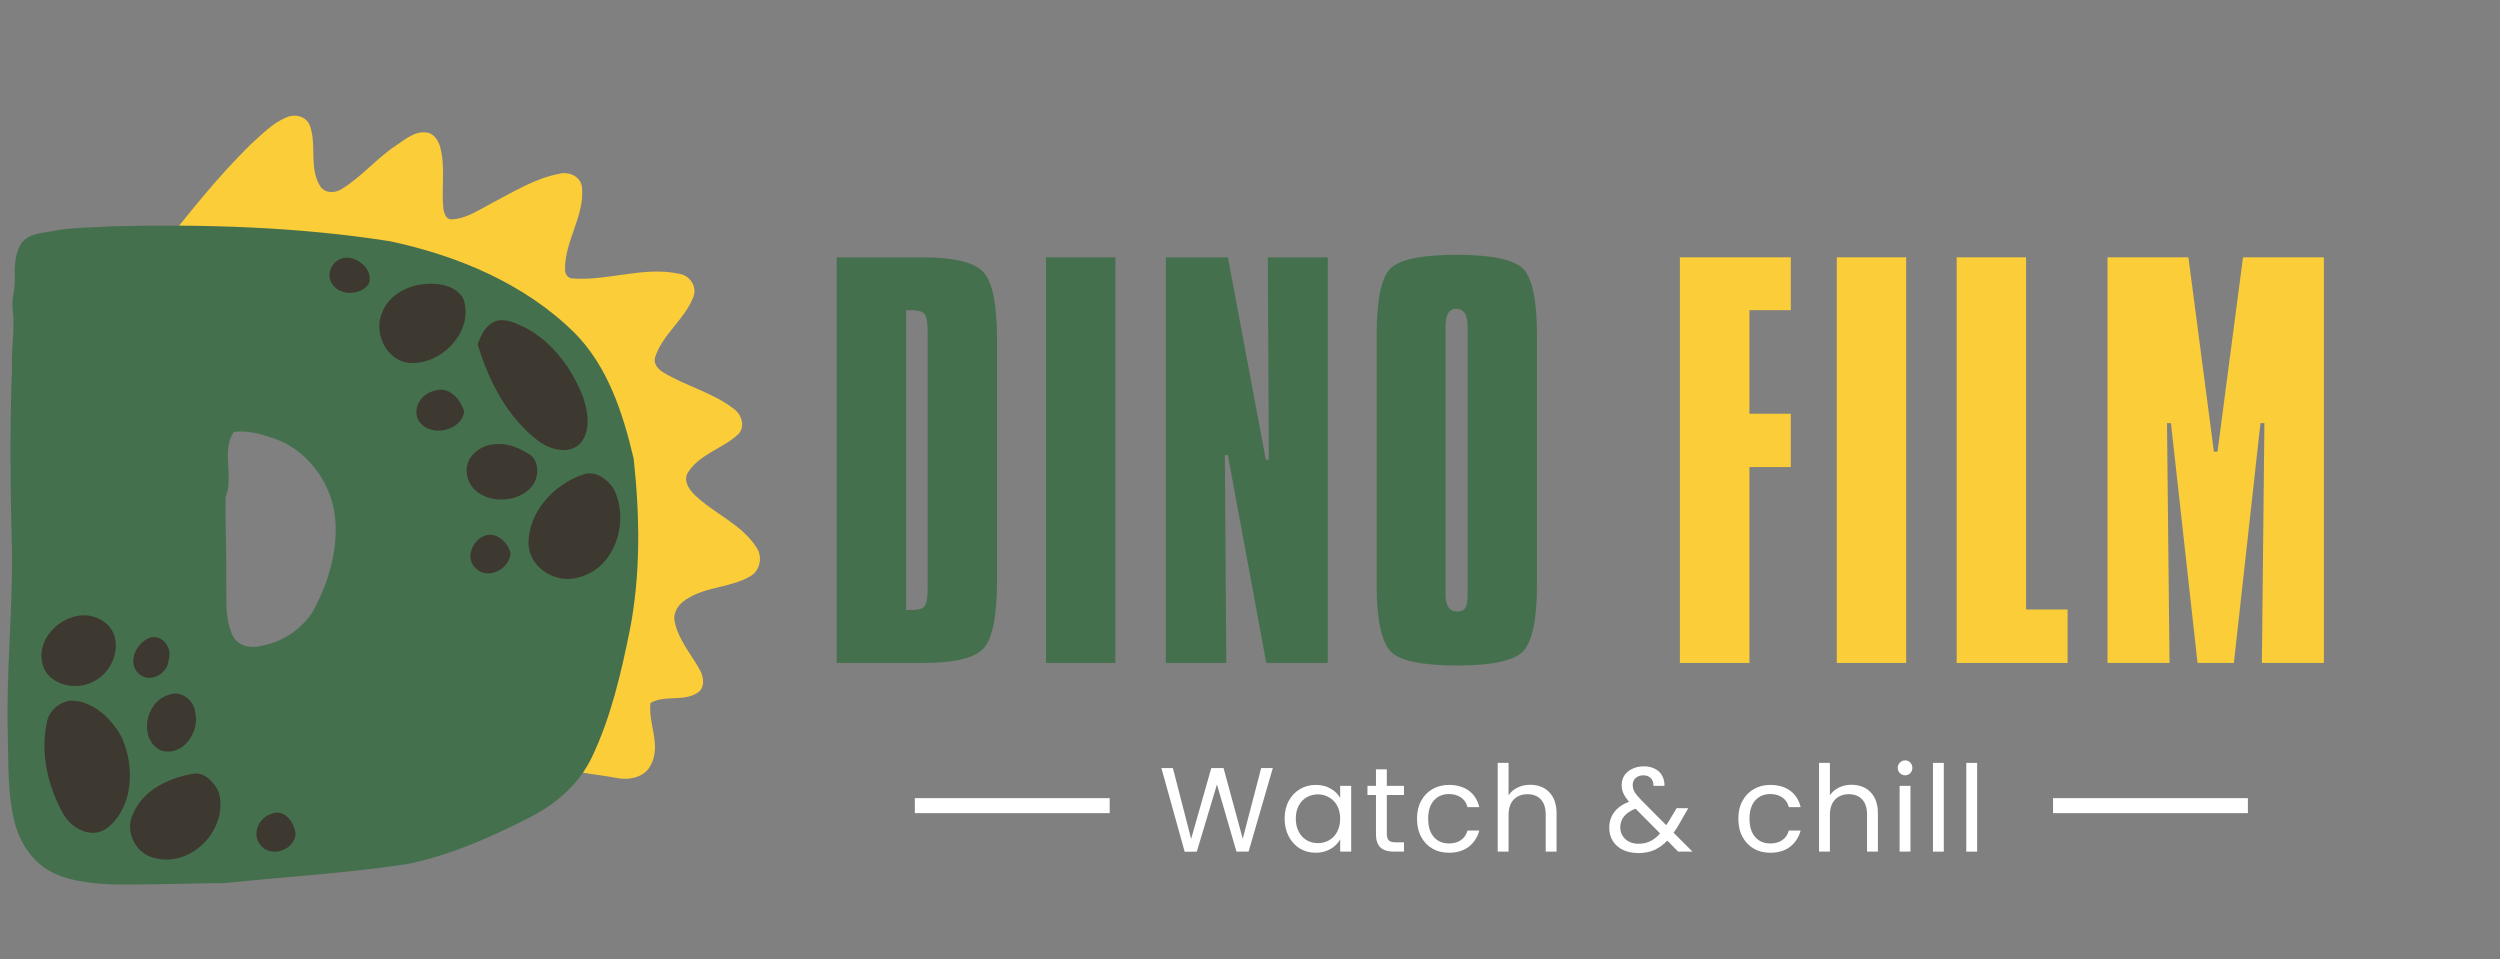<svg xmlns="http://www.w3.org/2000/svg" xmlns:xlink="http://www.w3.org/1999/xlink" width="331" zoomAndPan="magnify" viewBox="0 0 248.25 95.25" height="127" preserveAspectRatio="xMidYMid meet" version="1.0"><rect x="0" y="0" width="248.25" height="95.25" fill="#808080" stroke="none"/><defs><g/><clipPath id="ebd307d792"><path d="M 90.844 79.254 L 110.191 79.254 L 110.191 80.742 L 90.844 80.742 Z M 90.844 79.254 " clip-rule="nonzero"/></clipPath><clipPath id="dc28505d8b"><path d="M 203.867 79.254 L 223.215 79.254 L 223.215 80.742 L 203.867 80.742 Z M 203.867 79.254 " clip-rule="nonzero"/></clipPath><clipPath id="cc59bdc8ca"><path d="M 14 11.262 L 75.754 11.262 L 75.754 78 L 14 78 Z M 14 11.262 " clip-rule="nonzero"/></clipPath><clipPath id="66ec011147"><path d="M 0.598 22 L 64 22 L 64 87.906 L 0.598 87.906 Z M 0.598 22 " clip-rule="nonzero"/></clipPath></defs><g fill="#ffffff" fill-opacity="1"><g transform="translate(115.046, 84.567)"><g><path d="M 11.344 -8.297 L 8.938 0 L 7.734 0 L 5.797 -6.672 L 3.797 0 L 2.594 0.016 L 0.281 -8.297 L 1.422 -8.297 L 3.234 -1.266 L 5.234 -8.297 L 6.453 -8.297 L 8.359 -1.281 L 10.188 -8.297 Z M 11.344 -8.297 "/></g></g></g><g fill="#ffffff" fill-opacity="1"><g transform="translate(127.048, 84.567)"><g><path d="M 0.516 -3.281 C 0.516 -3.945 0.648 -4.531 0.922 -5.031 C 1.191 -5.539 1.562 -5.93 2.031 -6.203 C 2.5 -6.484 3.023 -6.625 3.609 -6.625 C 4.18 -6.625 4.676 -6.5 5.094 -6.25 C 5.52 -6.008 5.832 -5.703 6.031 -5.328 L 6.031 -6.531 L 7.125 -6.531 L 7.125 0 L 6.031 0 L 6.031 -1.219 C 5.82 -0.832 5.504 -0.516 5.078 -0.266 C 4.648 -0.016 4.156 0.109 3.594 0.109 C 3.008 0.109 2.484 -0.031 2.016 -0.312 C 1.555 -0.602 1.191 -1.004 0.922 -1.516 C 0.648 -2.035 0.516 -2.625 0.516 -3.281 Z M 6.031 -3.281 C 6.031 -3.77 5.93 -4.195 5.734 -4.562 C 5.535 -4.926 5.266 -5.203 4.922 -5.391 C 4.586 -5.586 4.223 -5.688 3.828 -5.688 C 3.422 -5.688 3.051 -5.594 2.719 -5.406 C 2.383 -5.219 2.117 -4.941 1.922 -4.578 C 1.723 -4.211 1.625 -3.781 1.625 -3.281 C 1.625 -2.781 1.723 -2.344 1.922 -1.969 C 2.117 -1.602 2.383 -1.32 2.719 -1.125 C 3.051 -0.938 3.422 -0.844 3.828 -0.844 C 4.223 -0.844 4.586 -0.938 4.922 -1.125 C 5.266 -1.32 5.535 -1.602 5.734 -1.969 C 5.93 -2.344 6.031 -2.781 6.031 -3.281 Z M 6.031 -3.281 "/></g></g></g><g fill="#ffffff" fill-opacity="1"><g transform="translate(135.477, 84.567)"><g><path d="M 2.234 -5.625 L 2.234 -1.781 C 2.234 -1.469 2.301 -1.242 2.438 -1.109 C 2.57 -0.984 2.805 -0.922 3.141 -0.922 L 3.938 -0.922 L 3.938 0 L 2.969 0 C 2.363 0 1.91 -0.133 1.609 -0.406 C 1.305 -0.688 1.156 -1.145 1.156 -1.781 L 1.156 -5.625 L 0.312 -5.625 L 0.312 -6.531 L 1.156 -6.531 L 1.156 -8.172 L 2.234 -8.172 L 2.234 -6.531 L 3.938 -6.531 L 3.938 -5.625 Z M 2.234 -5.625 "/></g></g></g><g fill="#ffffff" fill-opacity="1"><g transform="translate(140.192, 84.567)"><g><path d="M 0.516 -3.281 C 0.516 -3.945 0.648 -4.531 0.922 -5.031 C 1.191 -5.539 1.566 -5.93 2.047 -6.203 C 2.523 -6.484 3.07 -6.625 3.688 -6.625 C 4.488 -6.625 5.148 -6.43 5.672 -6.047 C 6.191 -5.66 6.535 -5.117 6.703 -4.422 L 5.531 -4.422 C 5.426 -4.828 5.211 -5.145 4.891 -5.375 C 4.566 -5.602 4.164 -5.719 3.688 -5.719 C 3.07 -5.719 2.57 -5.504 2.188 -5.078 C 1.812 -4.648 1.625 -4.051 1.625 -3.281 C 1.625 -2.488 1.812 -1.879 2.188 -1.453 C 2.57 -1.023 3.07 -0.812 3.688 -0.812 C 4.164 -0.812 4.562 -0.922 4.875 -1.141 C 5.195 -1.359 5.414 -1.676 5.531 -2.094 L 6.703 -2.094 C 6.523 -1.426 6.176 -0.891 5.656 -0.484 C 5.133 -0.086 4.477 0.109 3.688 0.109 C 3.07 0.109 2.523 -0.023 2.047 -0.297 C 1.566 -0.578 1.191 -0.973 0.922 -1.484 C 0.648 -1.992 0.516 -2.594 0.516 -3.281 Z M 0.516 -3.281 "/></g></g></g><g fill="#ffffff" fill-opacity="1"><g transform="translate(147.8, 84.567)"><g><path d="M 4.156 -6.641 C 4.645 -6.641 5.086 -6.535 5.484 -6.328 C 5.879 -6.117 6.191 -5.801 6.422 -5.375 C 6.648 -4.957 6.766 -4.445 6.766 -3.844 L 6.766 0 L 5.688 0 L 5.688 -3.688 C 5.688 -4.344 5.523 -4.844 5.203 -5.188 C 4.879 -5.531 4.438 -5.703 3.875 -5.703 C 3.301 -5.703 2.844 -5.52 2.5 -5.156 C 2.164 -4.801 2 -4.285 2 -3.609 L 2 0 L 0.922 0 L 0.922 -8.812 L 2 -8.812 L 2 -5.594 C 2.219 -5.926 2.516 -6.18 2.891 -6.359 C 3.266 -6.547 3.688 -6.641 4.156 -6.641 Z M 4.156 -6.641 "/></g></g></g><g fill="#ffffff" fill-opacity="1"><g transform="translate(155.801, 84.567)"><g/></g></g><g fill="#ffffff" fill-opacity="1"><g transform="translate(159.361, 84.567)"><g><path d="M 7.281 0 L 6.203 -1.094 C 5.797 -0.676 5.363 -0.363 4.906 -0.156 C 4.445 0.039 3.926 0.141 3.344 0.141 C 2.77 0.141 2.266 0.039 1.828 -0.156 C 1.391 -0.363 1.047 -0.66 0.797 -1.047 C 0.555 -1.43 0.438 -1.875 0.438 -2.375 C 0.438 -2.957 0.598 -3.469 0.922 -3.906 C 1.254 -4.352 1.742 -4.703 2.391 -4.953 C 2.141 -5.254 1.957 -5.531 1.844 -5.781 C 1.727 -6.039 1.672 -6.32 1.672 -6.625 C 1.672 -6.969 1.758 -7.281 1.938 -7.562 C 2.125 -7.844 2.383 -8.062 2.719 -8.219 C 3.051 -8.383 3.438 -8.469 3.875 -8.469 C 4.301 -8.469 4.672 -8.383 4.984 -8.219 C 5.305 -8.051 5.547 -7.816 5.703 -7.516 C 5.859 -7.223 5.93 -6.895 5.922 -6.531 L 4.828 -6.531 C 4.836 -6.852 4.75 -7.109 4.562 -7.297 C 4.375 -7.484 4.129 -7.578 3.828 -7.578 C 3.504 -7.578 3.242 -7.484 3.047 -7.297 C 2.859 -7.117 2.766 -6.895 2.766 -6.625 C 2.766 -6.383 2.828 -6.148 2.953 -5.922 C 3.086 -5.703 3.312 -5.43 3.625 -5.109 L 6.094 -2.625 L 6.312 -2.953 L 7.125 -4.312 L 8.281 -4.312 L 7.312 -2.625 C 7.176 -2.383 7.016 -2.133 6.828 -1.875 L 8.703 0 Z M 3.344 -0.781 C 3.77 -0.781 4.156 -0.863 4.5 -1.031 C 4.852 -1.195 5.18 -1.457 5.484 -1.812 L 3.047 -4.266 C 2.035 -3.867 1.531 -3.254 1.531 -2.422 C 1.531 -1.953 1.695 -1.562 2.031 -1.25 C 2.363 -0.938 2.801 -0.781 3.344 -0.781 Z M 3.344 -0.781 "/></g></g></g><g fill="#ffffff" fill-opacity="1"><g transform="translate(168.541, 84.567)"><g/></g></g><g fill="#ffffff" fill-opacity="1"><g transform="translate(172.101, 84.567)"><g><path d="M 0.516 -3.281 C 0.516 -3.945 0.648 -4.531 0.922 -5.031 C 1.191 -5.539 1.566 -5.93 2.047 -6.203 C 2.523 -6.484 3.07 -6.625 3.688 -6.625 C 4.488 -6.625 5.148 -6.43 5.672 -6.047 C 6.191 -5.66 6.535 -5.117 6.703 -4.422 L 5.531 -4.422 C 5.426 -4.828 5.211 -5.145 4.891 -5.375 C 4.566 -5.602 4.164 -5.719 3.688 -5.719 C 3.07 -5.719 2.57 -5.504 2.188 -5.078 C 1.812 -4.648 1.625 -4.051 1.625 -3.281 C 1.625 -2.488 1.812 -1.879 2.188 -1.453 C 2.57 -1.023 3.07 -0.812 3.688 -0.812 C 4.164 -0.812 4.562 -0.922 4.875 -1.141 C 5.195 -1.359 5.414 -1.676 5.531 -2.094 L 6.703 -2.094 C 6.523 -1.426 6.176 -0.891 5.656 -0.484 C 5.133 -0.086 4.477 0.109 3.688 0.109 C 3.07 0.109 2.523 -0.023 2.047 -0.297 C 1.566 -0.578 1.191 -0.973 0.922 -1.484 C 0.648 -1.992 0.516 -2.594 0.516 -3.281 Z M 0.516 -3.281 "/></g></g></g><g fill="#ffffff" fill-opacity="1"><g transform="translate(179.709, 84.567)"><g><path d="M 4.156 -6.641 C 4.645 -6.641 5.086 -6.535 5.484 -6.328 C 5.879 -6.117 6.191 -5.801 6.422 -5.375 C 6.648 -4.957 6.766 -4.445 6.766 -3.844 L 6.766 0 L 5.688 0 L 5.688 -3.688 C 5.688 -4.344 5.523 -4.844 5.203 -5.188 C 4.879 -5.531 4.438 -5.703 3.875 -5.703 C 3.301 -5.703 2.844 -5.52 2.5 -5.156 C 2.164 -4.801 2 -4.285 2 -3.609 L 2 0 L 0.922 0 L 0.922 -8.812 L 2 -8.812 L 2 -5.594 C 2.219 -5.926 2.516 -6.18 2.891 -6.359 C 3.266 -6.547 3.688 -6.641 4.156 -6.641 Z M 4.156 -6.641 "/></g></g></g><g fill="#ffffff" fill-opacity="1"><g transform="translate(187.71, 84.567)"><g><path d="M 1.469 -7.578 C 1.27 -7.578 1.098 -7.648 0.953 -7.797 C 0.805 -7.941 0.734 -8.117 0.734 -8.328 C 0.734 -8.523 0.805 -8.695 0.953 -8.844 C 1.098 -8.988 1.27 -9.062 1.469 -9.062 C 1.676 -9.062 1.848 -8.988 1.984 -8.844 C 2.117 -8.695 2.188 -8.523 2.188 -8.328 C 2.188 -8.117 2.117 -7.941 1.984 -7.797 C 1.848 -7.648 1.676 -7.578 1.469 -7.578 Z M 2 -6.531 L 2 0 L 0.922 0 L 0.922 -6.531 Z M 2 -6.531 "/></g></g></g><g fill="#ffffff" fill-opacity="1"><g transform="translate(191.02, 84.567)"><g><path d="M 2 -8.812 L 2 0 L 0.922 0 L 0.922 -8.812 Z M 2 -8.812 "/></g></g></g><g fill="#ffffff" fill-opacity="1"><g transform="translate(194.33, 84.567)"><g><path d="M 2 -8.812 L 2 0 L 0.922 0 L 0.922 -8.812 Z M 2 -8.812 "/></g></g></g><g fill="#45704d" fill-opacity="1"><g transform="translate(81.349, 65.832)"><g><path d="M 8.625 -5.266 L 9.234 -5.266 C 9.828 -5.266 10.227 -5.379 10.438 -5.609 C 10.656 -5.836 10.766 -6.43 10.766 -7.391 L 10.766 -32.844 C 10.766 -33.832 10.656 -34.441 10.438 -34.672 C 10.227 -34.91 9.789 -35.031 9.125 -35.031 L 8.625 -35.031 Z M 10.172 -40.281 C 13.348 -40.281 15.379 -39.801 16.266 -38.844 C 17.191 -37.914 17.656 -35.664 17.656 -32.094 L 17.656 -8.234 C 17.656 -4.598 17.191 -2.316 16.266 -1.391 C 15.379 -0.461 13.363 0 10.219 0 L 1.734 0 L 1.734 -40.281 Z M 10.172 -40.281 "/></g></g></g><g fill="#45704d" fill-opacity="1"><g transform="translate(102.133, 65.832)"><g><path d="M 8.625 -40.281 L 8.625 0 L 1.734 0 L 1.734 -40.281 Z M 8.625 -40.281 "/></g></g></g><g fill="#45704d" fill-opacity="1"><g transform="translate(114.037, 65.832)"><g><path d="M 7.891 -40.281 L 11.656 -20.188 L 11.953 -20.188 L 11.859 -40.281 L 17.812 -40.281 L 17.812 0 L 11.703 0 L 7.891 -20.641 L 7.594 -20.641 L 7.734 0 L 1.734 0 L 1.734 -40.281 Z M 7.891 -40.281 "/></g></g></g><g fill="#45704d" fill-opacity="1"><g transform="translate(135.217, 65.832)"><g><path d="M 8.328 -6.797 C 8.328 -5.672 8.707 -5.109 9.469 -5.109 C 9.875 -5.109 10.148 -5.234 10.297 -5.484 C 10.441 -5.734 10.516 -6.172 10.516 -6.797 L 10.516 -33.438 C 10.516 -34.594 10.133 -35.172 9.375 -35.172 C 8.676 -35.172 8.328 -34.594 8.328 -33.438 Z M 1.484 -32.5 C 1.484 -36.07 1.945 -38.301 2.875 -39.188 C 3.801 -40.082 5.984 -40.531 9.422 -40.531 C 12.898 -40.531 15.102 -40.066 16.031 -39.141 C 16.945 -38.211 17.406 -36 17.406 -32.5 L 17.406 -7.781 C 17.406 -4.281 16.926 -2.051 15.969 -1.094 C 15.008 -0.195 12.863 0.25 9.531 0.25 C 6.051 0.25 3.848 -0.195 2.922 -1.094 C 1.961 -2.051 1.484 -4.281 1.484 -7.781 Z M 1.484 -32.5 "/></g></g></g><g fill="#45704d" fill-opacity="1"><g transform="translate(155.703, 65.832)"><g/></g></g><g fill="#facd39" fill-opacity="1"><g transform="translate(164.984, 65.832)"><g><path d="M 12.844 -40.281 L 12.844 -35.031 L 8.734 -35.031 L 8.734 -24.75 L 12.844 -24.75 L 12.844 -19.453 L 8.734 -19.453 L 8.734 0 L 1.828 0 L 1.828 -40.281 Z M 12.844 -40.281 "/></g></g></g><g fill="#facd39" fill-opacity="1"><g transform="translate(180.658, 65.832)"><g><path d="M 8.625 -40.281 L 8.625 0 L 1.734 0 L 1.734 -40.281 Z M 8.625 -40.281 "/></g></g></g><g fill="#facd39" fill-opacity="1"><g transform="translate(192.563, 65.832)"><g><path d="M 8.625 -40.281 L 8.625 -5.312 L 12.75 -5.312 L 12.75 0 L 1.734 0 L 1.734 -40.281 Z M 8.625 -40.281 "/></g></g></g><g fill="#facd39" fill-opacity="1"><g transform="translate(207.543, 65.832)"><g><path d="M 9.766 -40.281 L 12.297 -20.984 L 12.656 -20.984 L 15.188 -40.281 L 23.219 -40.281 L 23.219 0 L 17.062 0 L 17.312 -23.812 L 16.922 -23.812 L 14.281 0 L 10.672 0 L 8.031 -23.812 L 7.641 -23.812 L 7.891 0 L 1.734 0 L 1.734 -40.281 Z M 9.766 -40.281 "/></g></g></g><g clip-path="url(#ebd307d792)"><path fill="#ffffff" d="M 90.844 79.254 L 110.191 79.254 L 110.191 80.742 L 90.844 80.742 Z M 90.844 79.254 " fill-opacity="1" fill-rule="nonzero"/></g><g clip-path="url(#dc28505d8b)"><path fill="#ffffff" d="M 203.867 79.254 L 223.215 79.254 L 223.215 80.742 L 203.867 80.742 Z M 203.867 79.254 " fill-opacity="1" fill-rule="nonzero"/></g><g clip-path="url(#cc59bdc8ca)"><path fill="#facd39" d="M 28.414 11.668 C 29.25 11.27 30.414 11.531 30.762 12.453 C 31.473 14.367 30.676 16.609 31.754 18.418 C 32.152 19.184 33.215 19.219 33.875 18.801 C 35.875 17.602 37.367 15.742 39.316 14.453 C 40.238 13.844 41.211 12.973 42.395 13.164 C 43.191 13.289 43.609 14.105 43.766 14.82 C 44.219 16.75 43.82 18.75 44.027 20.715 C 44.098 21.184 44.305 21.848 44.895 21.777 C 46.34 21.707 47.555 20.836 48.789 20.195 C 50.965 19.062 53.102 17.723 55.535 17.254 C 56.527 16.992 57.727 17.551 57.797 18.664 C 58.039 21.48 56.074 23.934 56.109 26.734 C 56.074 27.223 56.406 27.676 56.926 27.656 C 60.438 27.898 63.949 26.422 67.445 27.188 C 68.488 27.344 69.254 28.441 68.855 29.465 C 68.02 31.711 65.812 33.152 65.062 35.449 C 64.836 36.109 65.359 36.684 65.898 37 C 68.141 38.355 70.801 38.98 72.887 40.617 C 73.668 41.172 74.035 42.41 73.285 43.141 C 71.773 44.547 69.516 45.07 68.348 46.863 C 67.812 47.664 68.383 48.566 68.977 49.141 C 70.906 51.004 73.602 52.027 75.094 54.324 C 75.754 55.246 75.512 56.641 74.52 57.211 C 72.559 58.379 70.09 58.223 68.16 59.508 C 67.43 59.945 66.836 60.746 66.977 61.633 C 67.324 63.512 68.645 64.953 69.531 66.59 C 69.879 67.25 70.02 68.277 69.305 68.766 C 67.914 69.719 66.004 68.973 64.594 69.809 C 64.332 71.824 65.691 73.984 64.629 75.949 C 64.004 77.27 62.352 77.516 61.047 77.219 C 58.91 76.816 56.633 76.766 54.668 75.723 C 52.98 74.801 51.73 73.219 51.016 71.441 C 49.711 68.156 49.363 64.59 49.07 61.094 C 48.375 54.062 48.078 46.617 44.375 40.375 C 42.41 37.016 39.211 34.477 35.594 33.137 C 31.004 31.309 26.016 31.051 21.184 30.352 C 18.973 29.918 16.504 29.328 15.113 27.379 C 14.332 26.594 15.359 25.656 15.773 24.961 C 18.66 21.289 21.582 17.586 24.922 14.312 C 26.016 13.34 27.043 12.242 28.414 11.668 Z M 28.414 11.668 " fill-opacity="1" fill-rule="nonzero"/></g><g clip-path="url(#66ec011147)"><path fill="#45704d" d="M 11.062 22.473 C 20.297 22.246 29.578 22.523 38.723 23.953 C 45.418 25.379 52.043 28.145 56.98 32.98 C 60.352 36.336 61.863 41.035 62.926 45.559 C 63.535 51.227 63.637 57.039 62.523 62.656 C 61.656 66.938 60.648 71.27 58.754 75.234 C 57.52 77.793 55.328 79.742 52.84 81.047 C 48.914 83.062 44.828 84.906 40.465 85.793 C 34.449 86.715 28.363 87.066 22.297 87.691 C 18.453 87.707 14.594 87.898 10.75 87.812 C 8.805 87.672 6.77 87.48 5.031 86.543 C 3.293 85.621 2.129 83.883 1.555 82.035 C 0.719 79.098 0.859 76 0.773 72.973 C 0.598 66.918 1.258 60.883 1.188 54.828 C 1.031 48.723 0.961 42.637 1.188 36.547 C 1.102 34.633 1.484 32.738 1.277 30.824 C 1.102 29.832 1.484 28.875 1.469 27.883 C 1.449 26.629 1.414 25.238 2.129 24.16 C 2.789 23.223 4.023 23.152 5.047 22.977 C 7.031 22.559 9.066 22.613 11.062 22.473 Z M 23.215 42.895 C 21.945 44.793 23.25 47.367 22.398 49.383 C 22.363 52.184 22.504 54.969 22.469 57.754 C 22.52 59.543 22.312 61.422 23.094 63.094 C 23.582 64.172 24.973 64.434 26.016 64.117 C 28.137 63.719 30.102 62.398 31.18 60.52 C 32.57 57.891 33.473 54.918 33.316 51.926 C 33.16 48.395 30.883 45.02 27.598 43.68 C 26.207 43.176 24.73 42.688 23.215 42.895 Z M 23.215 42.895 " fill-opacity="1" fill-rule="nonzero"/></g><path fill="#3d3930" d="M 33.82 25.707 C 35.195 25.133 37.23 26.734 36.602 28.215 C 35.75 29.43 33.473 29.395 32.848 27.953 C 32.465 27.102 32.953 26.055 33.82 25.707 Z M 26.852 80.855 C 28.188 80.191 29.266 81.656 29.355 82.855 C 29.164 84.508 26.797 85.219 25.809 83.848 C 25.008 82.82 25.684 81.254 26.852 80.855 Z M 19.098 76.852 C 20.227 76.559 21.355 77.723 21.738 78.73 C 22.695 82.332 19.027 86.176 15.359 85.203 C 13.465 84.805 12.316 82.508 13.238 80.766 C 14.227 78.438 16.73 77.27 19.098 76.852 Z M 7.047 69.562 C 9.273 69.598 11.117 71.375 12.105 73.254 C 13.375 76.105 13.273 80.035 10.734 82.16 C 9.223 83.395 7.082 82.332 6.266 80.785 C 4.754 78.105 3.988 74.816 4.648 71.773 C 4.824 70.59 5.883 69.703 7.047 69.562 Z M 16.695 69.023 C 17.895 68.449 19.289 69.512 19.391 70.766 C 19.859 72.746 18.07 75.27 15.898 74.488 C 13.723 73.305 14.453 69.703 16.695 69.023 Z M 14.992 63.285 C 16.227 63.074 17.133 64.398 16.75 65.527 C 16.66 66.938 14.82 67.93 13.742 66.867 C 12.578 65.719 13.586 63.719 14.992 63.285 Z M 7.586 61.18 C 9.066 60.848 10.77 61.562 11.324 63.023 C 11.969 64.953 10.77 67.18 8.875 67.859 C 7.168 68.555 4.699 67.859 4.215 65.93 C 3.641 63.734 5.5 61.598 7.586 61.18 Z M 48.043 53.23 C 49.207 52.707 50.406 53.805 50.688 54.883 C 50.688 56.449 48.512 57.629 47.297 56.48 C 46.148 55.543 46.844 53.75 48.043 53.23 Z M 57.953 47.105 C 59.152 46.707 60.316 47.574 60.941 48.551 C 62.523 51.664 61.152 56.344 57.57 57.301 C 55.293 58.066 52.562 56.449 52.477 53.977 C 52.461 50.812 55.051 48.047 57.953 47.105 Z M 48.738 44.164 C 50.008 43.906 51.293 44.305 52.355 45 C 53.484 45.488 53.57 47.055 53.016 48.012 C 51.484 50.465 46.582 50.082 46.34 46.863 C 46.234 45.488 47.453 44.375 48.738 44.164 Z M 43.141 38.809 C 44.602 38.285 45.73 39.645 46.098 40.895 C 45.766 42.93 42.445 43.488 41.508 41.645 C 40.949 40.406 41.922 39.051 43.141 38.809 Z M 49.418 31.832 C 50.406 31.641 51.348 32.164 52.215 32.562 C 54.91 34.008 56.805 36.617 57.902 39.434 C 58.406 40.914 58.699 42.809 57.586 44.078 C 56.406 45.176 54.613 44.637 53.449 43.781 C 50.355 41.434 48.512 37.797 47.434 34.199 C 47.766 33.207 48.34 32.094 49.418 31.832 Z M 42.461 28.18 C 43.73 28.109 45.297 28.422 45.992 29.621 C 47.227 32.961 43.539 36.617 40.203 35.973 C 38.152 35.398 37.09 32.859 37.977 30.961 C 38.691 29.188 40.637 28.266 42.461 28.18 Z M 34.777 27.484 C 34.797 27.465 34.812 27.465 34.812 27.465 C 34.812 27.465 34.828 27.465 34.828 27.465 C 34.828 27.465 34.848 27.465 34.848 27.465 C 34.848 27.465 34.848 27.465 34.863 27.465 C 34.863 27.465 34.863 27.465 34.883 27.465 C 34.883 27.465 34.883 27.465 34.898 27.465 C 34.918 27.465 34.898 27.465 34.918 27.465 C 34.918 27.465 34.918 27.465 34.934 27.465 C 34.934 27.465 34.934 27.465 34.934 27.449 C 34.934 27.449 34.934 27.449 34.934 27.43 L 34.934 27.395 C 34.934 27.395 34.934 27.379 34.934 27.379 L 34.934 27.359 L 34.934 27.5 L 34.934 27.484 Z M 34.777 27.484 " fill-opacity="1" fill-rule="nonzero"/></svg>